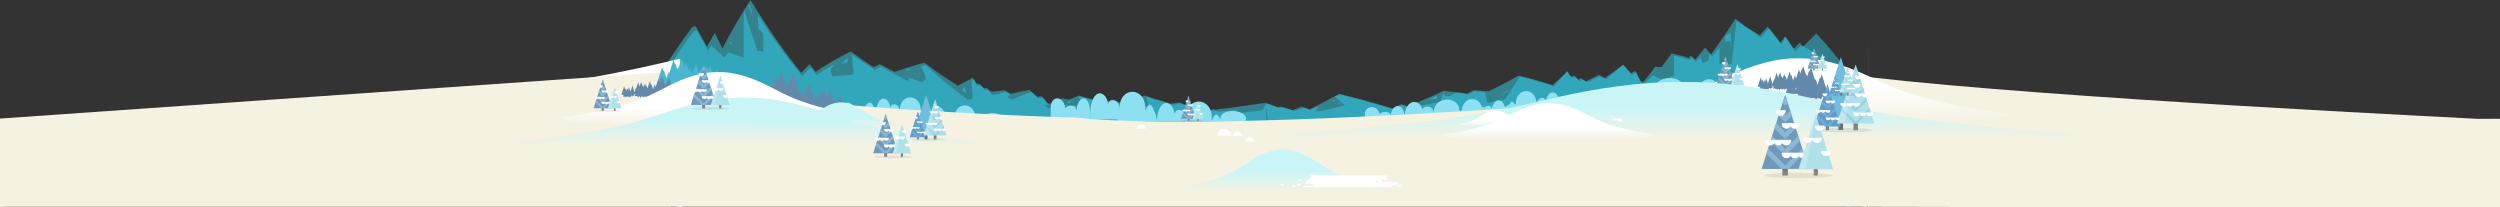 <svg id="Layer_1" xmlns="http://www.w3.org/2000/svg" xmlns:xlink="http://www.w3.org/1999/xlink" viewBox="4257 824.3 3445.3 285.7"><rect x="4257" y="824.3" width="3445.3" height="285.7" fill="#333333" stroke="none"/><style>.st0{opacity:8e-2;fill:#0f0f0f}.st0,.st1{enable-background:new}.st1{opacity:.1}.st2{fill:#888480}.st3{fill:#7099ba}.st4{fill:#8ab8d4}.st5{fill:#FFF;stroke:#FFF;stroke-width:.472;stroke-linejoin:round;stroke-miterlimit:10}.st6{fill:#b0e1e8}.st7{opacity:.22;fill:#FFF;enable-background:new}.st8{fill:#716e69}.st9{fill:#71bdde}.st10{fill:#659bc7}.st11{fill:#70afd4}.st12{fill:none}.st13{fill:#97cee6}.st14{fill:#FFF}.st15{opacity:.51}.st16{fill:#32d0e6}.st17{fill:#32cbe6}.st18{fill:#8de0f2}.st19{fill:#f5f2e2}.st20{fill:url(#XMLID_37_)}.st21{fill:#638aaa}.st22{fill:#4cb5cf}.st23{fill:url(#XMLID_38_)}.st24{fill:url(#XMLID_39_)}.st25{fill:url(#XMLID_40_)}.st26{fill:url(#XMLID_41_)}.st27{fill:url(#XMLID_42_)}.st28{fill:url(#XMLID_43_)}.st29{fill:#d8fbff}.st30{fill:#FFF;stroke:#FFF;stroke-width:1.422;stroke-linejoin:round;stroke-miterlimit:10}.st31{fill:#d7d7d7}.st32{fill:none;stroke:#FFF;stroke-width:4.266;stroke-linecap:round}.st32,.st33{stroke-miterlimit:10}.st33{stroke:#f6f3ec;stroke-width:3.555}.st33,.st34{fill:none;stroke-linecap:round}.st34{stroke-width:1.422}.st34,.st35{stroke:#FFF;stroke-miterlimit:10}.st35{fill:#FFF;stroke-width:.331;stroke-linejoin:round}.st36{fill:url(#XMLID_45_)}</style><symbol id="New_Symbol_12" viewBox="-26.7 -31.1 53.4 62.3"><path class="st0" d="M26.3-29.1c0-1.1-11.4-2-25.5-2s-25.5.9-25.5 2 11.4 2 25.5 2 25.5-.8 25.5-2z"/><g id="XMLID_12_"><path id="XMLID_13_" class="st1" d="M2.3-18.5h4.8v-2.3l-4.8 1.6v.7z"/></g><g id="XMLID_6_"><path id="XMLID_11_" class="st2" d="M-7.1-29.1h-4.1v16.2h4.1v-16.2z"/><path id="XMLID_10_" class="st3" d="M-9.1 31.2l-17.6-55.4H8.5L-9.1 31.2z"/><g id="XMLID_9_"><path class="st4" d="M-1.1 6.1l-8-8-8 8 1.3 3.9 6.7-6.8 6.7 6.8 1.3-3.9z"/><path class="st4" d="M1.8-3.4L-9.1-14.3l-11 10.9 1.3 3.9 9.7-9.7L.6.5l1.2-3.9z"/><path class="st4" d="M4.8-12.8L-6.6-24.2h-5.1l-11.4 11.4 1.3 3.8 12.7-12.7L3.6-9l1.2-3.8z"/><path class="st5" d="M7.2-12.3h-18.4c-.2 0-.3-.1-.3-.3 0-1.8 1.5-3.4 3.4-3.4 1.4 0 2.5.8 3.1 2 .5-1.2 1.7-2 3.1-2s2.5.8 3.1 2c.5-1.2 1.7-2 3.1-2 1.8 0 3.4 1.5 3.4 3.4-.2.2-.4.3-.5.3z"/></g><path class="st4" d="M-7.1 25l-2-1.9-2 1.9 1.3 3.9.7-.7.7.7 1.3-3.9zm3-9.4l-5-5-5 5 1.3 3.8 3.7-3.7 3.7 3.7 1.3-3.8z"/><path id="XMLID_8_" class="st1" d="M-11.2-24.2h4.1V-27l-4.1 1.8v1z"/></g><g id="XMLID_1_"><path id="XMLID_5_" class="st2" d="M15.3-29.1h-3.1v13h3.1v-13z"/><path id="XMLID_4_" class="st6" d="M13.8 16.5l-13-41h25.9l-12.9 41z"/><path id="XMLID_3_" class="st7" d="M13.8 16.5l-7.5-41H.8l13 41z"/><path id="XMLID_2_" class="st1" d="M12.2-24.5h3.1v-2l-3.1 1.3v.7z"/><path class="st5" d="M-8.2-6.4c1.8 0 3.4 1.5 3.4 3.4 0 .2-.1.3-.3.3h-18.3c-.2 0-.3-.1-.3-.3 0-1.8 1.5-3.4 3.4-3.4 1.4 0 2.5.8 3.1 2 .5-1.2 1.7-2 3.1-2s2.5.8 3 2c.3-1.2 1.5-2 2.9-2zm-3.3 15.9c0-1.8 1.5-3.4 3.4-3.4 1.4 0 2.5.8 3.1 2 .5-1.2 1.7-2 3.1-2 1.7 0 3.3 1.5 3.3 3.4 0 .2-.1.3-.3.3h-12.3c-.1 0-.3-.2-.3-.3zm-.9 6.1c1.8 0 3.4 1.5 3.4 3.4 0 .2-.1.3-.3.3h-6.1c-.2 0-.3-.1-.3-.3 0-1.9 1.5-3.4 3.3-3.4zM17.9-11c0-1.9 1.5-3.4 3.4-3.4s3.4 1.5 3.4 3.4h-6.8zM7.8-4.5c1.9 0 3.4 1.5 3.4 3.4H4.4c0-1.9 1.5-3.4 3.4-3.4zm3.4 3.3c0-1.9 1.5-3.4 3.4-3.4S18-3.1 18-1.2h-6.8zm5.4 5.7C18.5 4.5 20 6 20 7.9h-6.7c-.1-1.9 1.5-3.4 3.3-3.4z"/></g></symbol><symbol id="New_Symbol_13" viewBox="-27.7 -34.5 55.4 69.1"><path class="st0" d="M26-32.5c0-1.1-11.4-2-25.5-2s-25.5.9-25.5 2 11.4 2 25.5 2 25.5-.9 25.5-2z"/><g id="XMLID_32_"><path id="XMLID_35_" class="st8" d="M-1-32.3h-4.3V-14H-1v-18.3z"/><path id="XMLID_34_" class="st9" d="M-3.1 34.6l-18.3-57.7h36.5L-3.1 34.6z"/><path id="XMLID_33_" class="st1" d="M-5.3-23.1H-1v-2.1l-4.3 1.4v.7z"/></g><g id="XMLID_25_"><path id="XMLID_31_" class="st2" d="M-14-32.6h-2.8v11.4h2.8v-11.4z"/><path id="XMLID_30_" class="st10" d="M-15.4 9.6l-12.3-38.8h24.6L-15.4 9.6z"/><g id="XMLID_27_"><g id="XMLID_29_"><path class="st11" d="M-9.9-7.7l-5.5-5.5-5.5 5.5.7 2.1 4.8-4.7 4.8 4.8.7-2.2z"/><path class="st11" d="M-7.8-14.3l-7.6-7.6-7.6 7.6.7 2.1 6.9-6.8 6.9 6.8.7-2.1z"/><path class="st11" d="M-5.7-20.9l-8.3-8.3h-2.8l-8.3 8.3.7 2.1 9-8.9 9 8.9.7-2.1z"/></g><path class="st11" d="M-14.1 5.5l-1.3-1.3-1.3 1.3.7 2.2.6-.6.6.6.7-2.2zm2.1-6.6l-3.4-3.4-3.4 3.4.7 2.2 2.7-2.7 2.7 2.7.7-2.2z" id="XMLID_28_"/></g><path id="XMLID_26_" class="st1" d="M-16.8-29.2h2.8v-1.9l-2.8 1.3v.6z"/></g><g id="XMLID_14_"><path id="XMLID_24_" class="st2" d="M12.6-32.6H8.5v17.3h4.1v-17.3z"/><path id="XMLID_23_" class="st6" d="M10.6 27.8L-6.6-26.4h34.3L10.6 27.8z"/><path id="XMLID_22_" class="st12" d="M10.6 27.8L-6.6-26.4h34.3L10.6 27.8z"/><path id="XMLID_19_" class="st1" d="M8.5-26.4h4.1v-2.7l-4.1 1.8v.9z"/><g id="XMLID_16_"><g id="XMLID_18_"><path class="st13" d="M18.1 4.1l-7.6-7.6L3 4.1l.7 2.1 6.8-6.8 6.9 6.8.7-2.1z"/><path class="st13" d="M21-5.2L10.5-15.6.1-5.2.8-3l9.7-9.8L20.3-3l.7-2.2z"/><path class="st13" d="M23.9-14.4L12-26.4H9.1l-11.9 12 .6 2.1L10.5-25l12.8 12.7.6-2.1z"/></g><path class="st13" d="M12.2 22.6l-1.7-1.7-1.6 1.7.7 2.1.9-.9 1 .9.7-2.1zm2.9-9.3l-4.6-4.6L6 13.3l.6 2.2 3.9-3.9 4 3.9.6-2.2z" id="XMLID_17_"/></g><path id="XMLID_15_" class="st7" d="M10.6 27.8L.7-26.4h-7.3l17.2 54.2z"/><path class="st14" d="M-4-20.9h-12.8c-.1 0-.2-.1-.2-.2 0-1.3 1-2.3 2.3-2.3 1 0 1.8.6 2.1 1.4.3-.8 1.2-1.4 2.1-1.4s1.8.6 2.1 1.4c.3-.8 1.2-1.4 2.1-1.4 1.3 0 2.3 1 2.3 2.3.1.2 0 .2 0 .2zm-10.8 4.3c1.3 0 2.3 1 2.3 2.3 0 .1-.1.2-.2.2h-12.9c-.1 0-.2-.1-.2-.2 0-1.3 1-2.3 2.3-2.3 1 0 1.8.6 2.1 1.4.3-.8 1.2-1.4 2.1-1.4s1.8.6 2.1 1.4c.6-.8 1.4-1.4 2.4-1.4zm-2.2 11c0-1.3 1-2.3 2.3-2.3 1 0 1.8.6 2.1 1.4.3-.8 1.2-1.4 2.1-1.4 1.3 0 2.3 1 2.3 2.3 0 .1-.1.2-.2.2h-8.4c-.1-.1-.2-.1-.2-.2zm-.7 4.3c1.3 0 2.3 1 2.3 2.3 0 .1-.1.2-.2.2h-4.2c-.1 0-.2-.1-.2-.2 0-1.3 1-2.3 2.3-2.3zm44.1-15.1h-18c-.1 0-.2-.1-.2-.2 0-1.7 1.4-3.2 3.2-3.2 1.4 0 2.6.9 3 2.2.4-1.3 1.6-2.2 3-2.2s2.6.9 3 2.2c.4-1.3 1.6-2.2 3-2.2 1.7 0 3.2 1.4 3.2 3.2 0 .2-.1.2-.2.2zm-14.9 5.5c1.7 0 3.2 1.4 3.2 3.2 0 .1-.1.2-.2.2h-18c-.1 0-.2-.1-.2-.2 0-1.7 1.4-3.2 3.2-3.2 1.4 0 2.6.9 3 2.2.4-1.3 1.6-2.2 3-2.2s2.6.9 3 2.2c.5-1.3 1.6-2.2 3-2.2zm-1.4 12c-.1 0-.2-.1-.2-.2 0-1.7 1.4-3.2 3.2-3.2 1.4 0 2.6.9 3 2.2.4-1.3 1.6-2.2 3-2.2 1.7 0 3.2 1.4 3.2 3.2 0 .1-.1.2-.2.2h-6-6zM5.7 6.4c1.4 0 2.6.9 3 2.2.4-1.3 1.6-2.2 3-2.2 1.7 0 3.2 1.4 3.2 3.2 0 .1-.1.2-.2.2h-12c-.1 0-.2-.1-.2-.2.1-1.8 1.5-3.2 3.2-3.2zm7.3 7.8c1.7 0 3.2 1.4 3.2 3.2 0 0-.1.1-.2.1h-6s-.1-.1-.1-.2c0-1.7 1.4-3.1 3.1-3.1z"/></g></symbol><g id="Layer_307"><g class="st15"><path class="st16" d="M6001.6 965.9c-23.5 3.5-46.9 6.7-70.4 9.7-.4-.3-.8-.6-1.1-.8-3.1.5-6.1.9-9.2 1.4-4.3-1.6-8.6-3.2-12.8-4.8-2.5.4-4.9.9-7.4 1.3-6.2-2.4-12.4-4.8-18.5-7.2-3.7.6-7.5 1.2-11.2 1.8-7.1-2.1-14.1-4.2-21.2-6.5-.1.1-.3.2-.4.3-4.6-1.7-9.3-3.4-13.9-5.1-11.7 3.2-23.4 6.6-35.2 10.1l-8.4-4.5c-4.8 1.2-9.6 2.5-14.3 3.8-2.2-1.1-4.3-2.1-6.5-3.2-.8.3-1.6.6-2.4.8-8.2-2.2-16.4-4.6-24.5-7-4.8 1.9-9.7 3.8-14.5 5.8-2.9-.6-5.8-1.3-8.7-1.9-5.4 2.4-10.8 4.8-16.1 7.4-1.6-.3-3.2-.5-4.7-.8-2.4-3.1-4.8-6.2-7.3-9.4-2.2.2-4.3.4-6.5.5-3.6-3.1-7.2-6.2-10.8-9.4-8.5 1.7-17.1 3.4-25.6 5.4-2.9-1.6-5.8-3.3-8.7-4.9-6 .6-12 1.3-18 2-2.4-1.8-4.9-3.6-7.3-5.5-.9.4-1.9.8-2.8 1.2-1.9-2.1-3.7-4.2-5.6-6.3-1.8-.3-3.7-.6-5.5-.9-1.5-2.5-3-5.1-4.4-7.7-6.8 3.5-13.7 7.1-20.5 11-15.5-9.6-31-20.1-46.4-31.8-13.7 3.6-27.3 7.8-41 12.6-6.8-3.4-13.6-6.9-20.3-10.6l-8.7 4.2c-10.5-6.8-21-14-31.4-21.7-16.2 8-32.3 17.3-48.4 28-2.8-3.4-5.7-6.9-8.5-10.4-3.8 3.8-7.6 7.7-11.4 11.7-23.4-28.9-46.6-62-69.8-100.2-13 20.1-25.9 42.2-38.8 66.6-3.5-6.9-6.9-14-10.4-21.2-3.6 6.1-7.2 12.3-10.9 18.8-5.2-9.1-10.4-18.6-15.6-28.3-1.5.4-3 .9-4.5 1.3-16.5 21.8-33 46.3-49.4 73.8 6.7 59 13.4 115.5 20.1 169.7 259.6-57.2 540.6-85.2 821.2-83.9"/><path class="st16" d="M6804.2 930.8c-21.6-17.5-43.3-32.4-65.2-44.9-.4-1.2-.7-2.3-1.1-3.5-2.9 3.1-5.7 6.1-8.6 9.1-4-5.8-8-11.4-12-16.8-2.3 2.8-4.6 5.6-6.9 8.3-5.8-7.6-11.6-15-17.5-22-3.5 4-7 8-10.6 11.9-6.5-4.1-13-8-19.5-11.7-4.7-3.9-9.5-7.6-14.2-11.1-11.2 17.5-22.4 33.9-33.6 49.2-2.7-3.2-5.4-6.3-8.1-9.3-4.6 5.7-9.2 11.1-13.8 16.5-2.1-1.9-4.2-3.8-6.2-5.7-.8 1.1-1.6 2.1-2.4 3.2-7.9-2.2-15.8-4.2-23.7-6.1-4.7 6.5-9.4 12.8-14.1 19-2.8-.2-5.7-.4-8.5-.6-5.2 7-10.5 13.7-15.7 20.2h-4.6c-2.4-5-4.7-9.9-7.1-14.7-2.1 1.1-4.2 2.3-6.3 3.4-3.5-4-7-7.9-10.6-11.7-8.4 6.4-16.8 12.4-25.1 18.1-2.9-1.4-5.7-2.7-8.6-4-5.9 3-11.8 6-17.8 8.8l-7.2-4.5c-.9.8-1.8 1.6-2.8 2.4l-5.6-5.6c-1.8.3-3.7.7-5.5 1-1.5-2.4-2.9-4.8-4.4-7.1-6.8 6.6-13.6 12.9-20.4 18.9-15.5-5.1-31-9.4-46.6-13.1-13.8 7.9-27.6 15.1-41.5 21.7-6.9-.5-13.8-1-20.7-1.4-3 1.6-5.9 3.1-8.9 4.6-10.7-1.4-21.4-2.7-32.2-3.8-16.6 7.9-33.3 14.9-50 21.2-2.9-.9-5.9-1.9-8.8-2.8-4 2-7.9 3.9-11.9 5.8-24.4-7.5-48.8-14-73.2-20.1-13.7 7.6-27.4 14.7-41.1 21.5-3.7-1.3-7.4-2.7-11.1-4-3.9 1.7-7.7 3.4-11.6 5.1-5.6-1.6-11.1-3.3-16.7-4.9-1.6.2-3.2.4-4.9.6-5.4-1.9-10.8-3.9-16.1-5.8 2.3 18.3 4.6 36.6 6.8 55 273.3 1.6 545.9 31.1 797.8 88.3"/></g><g class="st15"><path class="st17" d="M5831.7 967.3c.5-1 1.1-2 1.6-2.9-.6.9-1.1 1.9-1.6 2.9-.1 0-.1 0 0 0zM5588.8 953c-.9-3-1.8-6.1-2.8-9.1-.9 1.5-1.8 3.1-2.7 4.7 1.8 1.4 3.6 2.9 5.5 4.4zm-71-25.7c-.2-.9-.3-1.8-.5-2.7-.5.5-1.1 1-1.6 1.6.7.4 1.4.7 2.1 1.1zm-92.8-23.7c-3 3-5.9 6.1-8.9 9.2 3-1.1 5.9-2.2 8.9-3.2v-6zm-131.9-62.9c-1.1-3.5-2.1-6.9-3.2-10.5l-1.8 1.2c1.8 4.6 3.7 9.2 5.5 13.8-.2-1.5-.3-3-.5-4.5zm-30.9 40.5c-.1.9-.1 1.7-.2 2.6 1.6.9 3.3 1.9 4.9 2.8-1.5-1.8-3.1-3.6-4.7-5.4z"/><path class="st17" d="M6001.8 967.5c-1.6 3-3.1 5.9-4.7 8.9-11.5 1.4-22.9 2.8-34.4 4.1-1.4-.6-2.8-1.2-4.2-1.7 1.4-1 2.8-2.1 4.2-3.1-9 .9-18.1 1.8-27.1 2.6-1.6-.7-3.2-1.3-4.8-2-2.8.4-5.5.8-8.3 1.3-4.3-1.6-8.6-3.2-12.8-4.8-2.5.4-4.9.9-7.4 1.3-6.2-2.3-12.4-4.7-18.5-7.2-3.7.6-7.5 1.2-11.2 1.8-7.1-2.1-14.1-4.2-21.2-6.4-.1.1-.3.2-.4.3-4.6-1.7-9.3-3.3-13.9-5.1.6 4.2 1.2 8.3 1.9 12.5-3.2.2-6.4.5-9.6.7-.3.9-.7 1.8-1 2.7-5.2-.5-10.4-1.1-15.6-1.7l-1.2-2.1c-.9.3-1.7.5-2.6.8-5.1-2.3-10.3-4.7-15.4-7.2-4.8 1.2-9.6 2.5-14.3 3.8-2.2-1-4.3-2.1-6.5-3.2-.8.3-1.6.6-2.4.8-8.2-2.2-16.4-4.5-24.5-6.9-.8.2-1.7.4-2.5.6 3.5 6.3 7 12.5 10.6 18.5-17.7-1.1-35.5-2.3-53.1-3.6-1.4-1.3-2.9-2.5-4.3-3.8 2-.3 4-.6 6-1-.2 0-.5-.1-.7-.1-2.4-3.1-4.8-6.2-7.3-9.3-2.2.2-4.3.4-6.5.6-3.3-2.8-6.6-5.8-9.9-8.7-8.5 3.2-17 6.7-25.5 10.4-.2.1-.4.3-.7.4-2.2-1.1-4.5-2.3-6.7-3.5l4.2-3.6c-2.2-1.2-4.3-2.4-6.5-3.6-5.9 1.4-11.8 3-17.7 4.6-2.5-2.6-5.1-5.2-7.6-7.9-.9.4-1.9.8-2.8 1.2-1.9-2-3.7-4.1-5.6-6.2-1.8-.3-3.7-.5-5.5-.8-1.5-2.5-3-5.1-4.4-7.7-1.2.5-2.3.9-3.5 1.4.5 8.2 1.1 16.4 1.6 24.6-2.1.5-4.3 1.1-6.4 1.6-19.6-13.9-39.2-29.7-58.7-47.9-2 .5-3.9 1-5.9 1.5 2.4 5.9 4.8 11.8 7.2 17.5-2.2 1.5-4.4 3.1-6.6 4.7-5.2-1.9-10.5-3.9-15.7-5.9-1.1 1.3-2.3 2.6-3.4 4-12.3-6-24.6-12.4-36.9-19.3-2.9 1.4-5.8 2.8-8.7 4.3-10.5-6.7-21-13.8-31.4-21.4.8 9.4 1.7 18.7 2.5 27.9-9.7.6-19.4 1.4-29.1 2.3-1.1-2.8-2.1-5.5-3.2-8.3 1.9-2.9 3.9-5.9 5.8-8.7-8.2 4.7-16.3 9.8-24.5 15.2-2.8-3.4-5.7-6.8-8.5-10.3-3.8 3.8-7.6 7.8-11.4 11.8-20.4-24.6-40.8-52.4-61-84 .2 6.4.4 12.7.6 19.1 2.3 2 4.5 4.1 6.8 6v25.6c-2.7-.7-5.5-1.3-8.2-2-6.2-18.2-12.5-37.1-18.7-56.7l-.3 66.9c-7-2.5-13.9-5.1-20.8-7.7-1.9 2.3-3.8 4.7-5.8 7-6-5.3-12-10.8-18-16.5-1.4 2.5-2.9 5-4.3 7.6-5.2-9.1-10.4-18.4-15.6-28-1.5.4-3 .9-4.5 1.3-14.9 19.9-29.7 42-44.5 66.5 5.7 58.7 11.4 115.3 17.2 169.9 258.8-16.9 538.6-70.4 818-59.7v-77.1c-.7-.1-1.2 0-1.7.1z"/><path class="st17" d="M5511.5 918.4c-2.1.6-4.3 1.2-6.4 1.9 1 .5 2 1 3.1 1.6 1-1.2 2.1-2.4 3.3-3.5zm223.5 52.5c-1.1.2-2.3.4-3.4.7 4.8.7 9.6 1.3 14.4 1.9.2-.7.3-1.5.5-2.2-2.8-.7-5.7-1.5-8.5-2.2l-3 1.8zm-7.8-1.9c-1.9.3-3.8.6-5.6.9 2.8.5 5.5 1 8.3 1.6-.9-.9-1.8-1.7-2.7-2.5zm2.5-4.8l-2.4 1.5c.6.4 1.3.8 1.9 1.3 2-1.3 4-2.6 6-3.8-1.8.2-3.7.6-5.5 1zm212.3 10.2c-.9-.1-1.9-.1-2.8-.2l-1.5.6c1.4-.1 2.8-.3 4.3-.4zm-124.6-8.9h.5c1.5-1.6 2.9-3.2 4.4-4.8-2.3.8-4.6 1.7-6.8 2.5.6.9 1.2 1.6 1.9 2.3zM6641.8 881.3c.3 3.6.6 7.3.9 10.9-.1-7.6-.2-15.2-.2-22.8-2.8 1.8-5.6 3.5-8.4 5.2.2 2.3.5 4.5.7 6.8 2.3 0 4.7-.1 7-.1zm-88.3 28.3c-.4 3.8-.7 7.6-1.1 11.4.4-3.9.8-7.6 1.1-11.4zM6100.6 968l2.7-.6c-.4-.3-.9-.7-1.3-1-.5.5-1 1-1.4 1.6zm232.1-17.9c-3.2 2.6-6.4 5.2-9.6 7.7 5.5-3.3 11-6.7 16.5-10.3-.1.1-.1.3-.2.4-2.2.8-4.5 1.5-6.7 2.2zm-107 11.2c3.9-.2 7.8-.5 11.7-.7-.3-1.4-.5-2.8-.8-4.1-3.6 1.7-7.2 3.3-10.9 4.8z"/><path class="st17" d="M6760 870.4c-6.5 6.7-13 13.2-19.5 19.4-.4-1.2-.7-2.3-1.1-3.5-2.9 3.1-5.7 6.1-8.6 9.1-4.5-7.1-9-14-13.6-20.6-1.6 3.7-3.3 7.4-4.9 11-5.8-7.8-11.7-15.3-17.6-22.4-3.6 4.4-7.3 8.7-11 12.9-7-5.3-14-10.3-21-15-4.2-2.8-8.4-5.5-12.7-8.1-2.1 20-4.3 39.7-6.4 59.1l-7.5.3c-.2-1.3-.3-2.7-.5-4-.5 1.4-.9 2.8-1.4 4.1-2.6-.3-5.1-.6-7.7-.9.1-7.3.1-14.7.2-22-3.4 4.2-6.9 8.4-10.3 12.4l-3.3-3.9c-.6 3.3-1.2 6.5-1.8 9.8l-8.1 3c-1-2.9-1.9-5.8-2.9-8.7-1.9 2.3-3.9 4.6-5.8 6.9-2.1-2-4.1-3.9-6.2-5.8-.8 1.1-1.6 2.1-2.4 3.2-7.4-2.1-14.8-4.1-22.2-5.9.2 8.9.4 17.8.6 26.8-4.5 2.7-9.1 5.4-13.7 7.9-5.3-2.5-10.6-4.9-15.9-7.2-3.6 3.6-7.2 7.1-10.8 10.6h-4.6c-2.5-5-5-10-7.5-14.8-2 1.1-3.9 2.3-5.9 3.4-4-4.8-8.1-9.4-12.1-13.9-7.8 7-15.7 13.7-23.6 20.1-2.9-1.4-5.7-2.7-8.6-4.1-5.6 2.8-11.2 5.5-16.8 8.2-2.5-1.4-5-2.9-7.6-4.2-1.1.9-2.2 1.8-3.3 2.6-1.9-1.9-3.7-3.8-5.6-5.6-1.8.3-3.7.6-5.5 1-2-3-4-5.9-6-8.8-6.3 7.1-12.6 14-18.8 20.5-15.5-5.2-31-9.6-46.6-13.4-6.7 10.9-13.4 21.3-20.1 31.2-8.1 1.8-16.1 3.5-24.2 5.1-1.2-4.9-2.3-9.8-3.5-14.6-4.8-.5-9.5-1.1-14.3-1.6-3 1.5-5.9 3.1-8.9 4.6-4.9-1-9.8-2-14.7-2.9-3.6 1.7-7.2 3.4-10.9 5.1-2.1-.2-4.2-.4-6.3-.5-.8-1.3-1.6-2.5-2.4-3.8-1.5 4.2-2.9 8.3-4.4 12.4-9.5 1.8-19.1 3.6-28.6 5.2-.5-1.1-.9-2.2-1.4-3.3-4.5 1.8-9 3.5-13.5 5.2-2.9-.9-5.9-1.9-8.8-2.8-4 2-7.9 3.9-11.9 5.8-24.4-7.5-48.8-14.1-73.2-20.3-2.6.9-5.3 1.7-7.9 2.6 4.7 4 9.5 8.1 14.2 12.2-11.4 2.9-22.9 5.6-34.3 8.2-2.2-.4-4.3-.7-6.5-1.1 1.6-1.7 3.1-3.4 4.7-5.1-1.1.1-2.2.1-3.3.2l-1.5.9c-2.1 1.2-4.3 2.4-6.4 3.5-2.7-1.1-5.5-2.1-8.2-3.2-4.8 1.4-9.6 2.8-14.5 4.2-5.2-1.6-10.4-3.3-15.6-4.9l-6 .6c-5.4-1.9-10.8-3.9-16.1-5.8-.1 18-.1 36-.2 54.1 275.1 1.3 549.7 30.7 803.2 88.3l.3-183.2c-15.3-20.8-30.7-39.3-46.2-55.8z"/><path class="st17" d="M6095.1 963.6c.5-.2.9-.4 1.4-.6-.7-.4-1.3-.7-2-1.1-.1.8-.3 1.5-.4 2.3.3-.1.6-.4 1-.6z"/></g></g><g id="Layer_305"><path class="st18" d="M6693.1 953.9c5.8-18.1-22.1-22-24.3-.4 6-7.7-22.3-10.8-16.8 2.7-4-26.8-25.7-19-23.4-.1-3.5-36.9-37.5-22.7-29.2-1 1-7.3-1.1-14.6-9.4-13.9-8.9.6-11.4 7-11.2 14.3 6.1-32.3-47.7-30.7-41.9-1.5-5.6-9.9-10.6-10.1-15-.8 5.5-16.2-51.8-12.9-41.1 1.1m258.3-.2c-.1-.7-.1-1.4-.2-2h.1c0 .7 0 1.3.1 2z"/><path class="st18" d="M6738.9 951.1c0-.2 0-.3-.1-.5h.1v-1c0-.2 0-.3-.1-.5h.1v-1c0-.2 0-.3-.1-.5h.1v-1c0-.2 0-.3-.1-.5h.1v-1c0-.2 0-.3-.1-.5h.1v-1c0-.2 0-.3-.1-.5h.1c-.6-16.5 17.7-23 22.8-1.6.5-7.5 15.8-6.6 18-2.2 4.2-16.4 25.3-14.1 24.5-.3v7.5c.1 1.6-.1 3.5-.8 5.4l-41.2.1c0 .2.1.4.1.6-.1-.2-.2-.4-.2-.6h-.1c.1.7.3 1.4.4 2.1-.3-.8-.5-1.5-.6-2.1H6739c0 .2 0 .4.1.5 0-.2 0-.4-.1-.5h-.1v-.9z"/><path class="st18" d="M6689.4 952.2v1.3c.1-.4.2-.9.2-1.3h20c.1.3.2.7.3 1 0-.3.1-.7.1-1l28.8-.1c-.1-.5-.1-1-.2-1.5h.2c-.1-.5-.1-1-.2-1.5h.2c-.1-.5-.1-1-.2-1.5h.2c-.1-.5-.1-1-.2-1.5h.2c-.1-.5-.1-1-.2-1.5h.2c-.1-.5-.1-1-.2-1.5h.2c-3.8-28.7-27.2-23.6-30-8.6-1.4-2.8-4-4.6-8.3-4.2-6.6.5-9.7 4.1-10.8 8.9-.4-25.5-43.6-23.9-42.8.2v2.9c-5.1-8.5-9.6-9.1-13.7-1.8v11.9l56.2-.2zm-42.3-8.5c-.1-.2-.2-.4-.3-.5h.3v.5zm0 1.5c-.1-.2-.2-.4-.3-.5h.3v.5zm0 1.5c-.1-.2-.2-.4-.3-.5h.3v.5zm0 1.5c-.1-.2-.2-.4-.3-.5h.3v.5zm.1 1.8c-.2-.3-.3-.5-.5-.8h.4c0 .3.1.5.1.8zm.3 2c-.3-.5-.5-.9-.8-1.3h.5c.1.5.2.9.3 1.3z"/></g><g id="Layer_304"><path class="st18" d="M6376.9 982.8c3.9-17.9-14.9-21.7-16.4-.4 4.1-7.5-15-10.7-11.3 2.6-2.7-26.4-17.3-18.7-15.8-.1-2.3-36.4-25.3-22.4-19.6-1 .7-7.2-.8-14.4-6.3-13.7-6 .6-7.7 6.9-7.6 14.1 4.1-31.9-32.1-30.3-28.2-1.5-3.8-9.7-7.2-10-10.1-.8 3.7-16-34.9-12.7-27.6 1.1m173.9-.1c0-.7-.1-1.4-.2-2h.1c0 .7 0 1.4.1 2zm-.1-3v-.5h.1V978h.1v-1.5h.1V975h.1v-1.5h.1V972h.1c-.4-16.3 11.9-22.7 15.4-1.5.4-7.4 10.6-6.5 12.1-2.2 2.8-16.2 17.1-13.9 16.5-.3v7.5c.1 1.6-.1 3.4-.5 5.4l-27.7.1c0 .2 0 .4.1.6-.1-.2-.1-.4-.2-.6h-.1l.3 2.1c-.2-.8-.4-1.5-.4-2.1h-15.5c-.6-.3-.6-.6-.6-1z"/><path class="st18" d="M6374.4 981.1v1.3c.1-.4.1-.9.1-1.3h13.5c.1.3.2.6.2 1 0-.3.1-.6.1-1l19.4-.1c0-.5-.1-1-.1-1.5h.1c0-.5-.1-1-.1-1.5h.1c0-.5-.1-1-.1-1.5h.1c0-.5-.1-1-.1-1.5h.1c0-.5-.1-1-.1-1.5h.1c0-.5-.1-1-.1-1.5h.1c-2.6-28.3-18.3-23.2-20.2-8.5-.9-2.8-2.7-4.6-5.6-4.2-4.5.4-6.5 4.1-7.2 8.8-.3-25.2-29.3-23.6-28.8.2v2.9c-3.4-8.4-6.5-9-9.2-1.8v11.8l37.7-.1zm-28.5-8.3c-.1-.2-.2-.4-.2-.5h.2v.5zm0 1.5c-.1-.2-.2-.4-.2-.5h.2v.5zm0 1.4c-.1-.2-.2-.4-.2-.5h.2v.5zm0 1.5c-.1-.2-.2-.4-.2-.5h.2v.5zm.1 1.7c-.1-.3-.2-.5-.3-.7h.3v.7zm.2 2.1c-.2-.4-.3-.9-.5-1.3h.4c0 .4 0 .8.1 1.3z"/></g><g id="Layer_303"><path class="st18" d="M5797.1 991.3c-4.8-22 18.3-26.7 20.2-.5-5-9.3 18.5-13.1 13.9 3.2 3.3-32.5 21.3-23 19.4-.1 2.9-44.8 31.1-27.6 24.2-1.2-.9-8.9.9-17.8 7.8-16.8 7.4.7 9.4 8.5 9.3 17.3-5.1-39.3 39.5-37.3 34.7-1.8 4.7-12 8.8-12.3 12.5-.9-4.6-19.7 42.9-15.7 34 1.3m-214.1-.2c.1-.9.1-1.7.2-2.5h-.1c0 .8-.1 1.7-.1 2.5z"/><path class="st18" d="M5759.1 987.9c0-.2 0-.4.1-.6h-.1v-1.2c0-.2 0-.4.1-.6h-.1v-1.2c0-.2 0-.4.1-.6h-.1v-1.2c0-.2 0-.4.1-.6h-.1v-1.2c0-.2 0-.4.1-.6h-.1v-1.2c0-.2 0-.4.1-.6h-.1c.5-20.1-14.7-27.9-18.9-1.9-.5-9.1-13.1-8-14.9-2.7-3.4-19.9-21-17.1-20.3-.3v9c-.1 2 .1 4.2.6 6.6l34.1.1c0 .3-.1.5-.1.8.1-.3.1-.5.2-.8h.1c-.1.8-.2 1.7-.3 2.6.3-.9.4-1.8.5-2.6h19v-1.2zm87.5 1.4v-14.5c-3.4-8.8-7.1-8.1-11.3 2.2v-3.5c.7-29.3-35.1-31.2-35.4-.2-.9-5.9-3.4-10.3-8.9-10.9-3.5-.5-5.7 1.7-6.9 5.1-2.3-18.1-21.7-24.4-24.8 10.5h.2c-.1.6-.1 1.2-.2 1.8h.2c-.1.6-.1 1.2-.2 1.8h.2c-.1.6-.1 1.2-.2 1.8h.2c-.1.6-.1 1.2-.2 1.8h.2c-.1.6-.1 1.2-.2 1.8h.2c-.1.6-.1 1.2-.2 1.8l23.9.1c0 .4.1.8.1 1.2l.3-1.2h16.6c.1.5.1 1.1.2 1.6v-1.6l46.2.4zm-11.4-11h.3c-.1.2-.2.4-.3.7v-.7zm0 1.8h.3c-.1.2-.2.4-.3.7v-.7zm0 1.9h.3c-.1.2-.2.4-.3.7v-.7zm0 1.8h.3c-.1.2-.2.4-.3.7v-.7zm0 1.8h.3c-.1.3-.3.6-.4.9.1-.3.1-.6.1-.9zm-.1 1.9h.5c-.2.5-.4 1-.6 1.6 0-.6 0-1.1.1-1.6z"/></g><g id="Layer_302"><path class="st18" d="M6230.1 992.5c-4.8-16.2 18.3-20.6 20.2-1.2-5-6.7 18.5-10.5 13.9 1.9 3.3-24.4 21.3-18 19.4-.8 2.9-33.6 31.1-21.8 24.2-1.9-.9-6.6.9-13.3 7.8-12.9 7.4.3 9.4 6 9.3 12.6-5.1-29.1 39.5-29.4 34.7-2.7 4.7-9.1 8.8-9.5 12.5-1.2-4.6-14.5 42.9-13.4 34-.3m-214.1 8.2c.1-.6.1-1.3.2-1.9h-.1c0 .6-.1 1.2-.1 1.9zm.1-2.8c0-.2 0-.3.1-.5h-.1v-.9c0-.2 0-.3.1-.5h-.1v-.9c0-.2 0-.3.1-.5h-.1v-.9c0-.2 0-.3.1-.5h-.1v-.9c0-.2 0-.3.1-.5h-.1v-.9c0-.2 0-.3.1-.5h-.1c.5-15-14.7-20.3-18.9-.7-.5-6.8-13.1-5.5-14.9-1.4-3.4-14.8-21-12-20.3.5v7c-.1 1.5.1 3.1.6 4.9l34.1-1.3c0 .2-.1.4-.1.6.1-.2.1-.4.2-.6h.1c-.1.6-.2 1.3-.3 2 .3-.7.4-1.4.5-2l18.9-.7h.1v-.8z"/><path class="st18" d="M6279.6 989.1v-10.8c-3.4-6.5-7.1-5.8-11.3 2.1V977.8c.7-21.9-35.1-22-35.4 1.2-.9-4.4-3.4-7.6-8.9-7.8-3.5-.2-5.7 1.5-6.9 4.1-2.3-13.5-21.7-17.4-24.8 8.8h.2c-.1.5-.1.9-.2 1.4h.2c-.1.5-.1.9-.2 1.4h.2c-.1.5-.1.9-.2 1.4h.2c-.1.5-.1.9-.2 1.4h.2c-.1.5-.1.9-.2 1.4h.2c-.1.5-.1.9-.2 1.4l23.9-.9c0 .3.1.6.1.9l.3-.9 16.6-.6c.1.4.1.8.2 1.2V991l46.2-1.9zm-11.4-7.8h.3c-.1.2-.2.3-.3.5v-.5zm0 1.3h.3c-.1.2-.2.3-.3.5v-.5zm0 1.4h.3c-.1.2-.2.3-.3.5v-.5zm0 1.4h.3c-.1.2-.2.3-.3.5v-.5zm0 1.4h.3c-.1.2-.3.5-.4.7.1-.3.1-.5.1-.7zm-.1 1.4h.5l-.6 1.2c0-.5 0-.9.1-1.2z"/></g><g id="Layer_301"><path class="st18" d="M5494.6 991.8c-3.9-18.1 15.1-21.9 16.6-.4-4.1-7.6 15.2-10.8 11.4 2.6 2.7-26.7 17.5-18.9 15.9-.1 2.4-36.8 25.6-22.7 19.9-1-.7-7.3.8-14.6 6.4-13.8 6.1.6 7.7 7 7.7 14.2-4.2-32.3 32.5-30.7 28.5-1.5 3.8-9.8 7.3-10.1 10.2-.8-3.7-16.2 35.3-12.9 28 1.1m-175.9-.1c0-.7.1-1.4.2-2h-.1c0 .6-.1 1.3-.1 2zm.1-3v-.5h-.1V987h-.1v-1.5h-.1V984h-.1v-1.5h-.1V981h-.1c.4-16.5-12-23-15.6-1.6-.4-7.5-10.8-6.6-12.3-2.2-2.8-16.4-17.3-14-16.7-.3v7.5c-.1 1.6.1 3.4.5 5.4l28.1.1c0 .2 0 .4-.1.6.1-.2.1-.4.2-.6h.1l-.3 2.1c.2-.8.4-1.5.4-2.1h15.6c.7-.3.7-.6.7-.9z"/><path class="st18" d="M5535.3 990.2v-11.9c-2.8-7.3-5.9-6.6-9.3 1.8v-2.9c.6-24.1-28.9-25.7-29.1-.2-.7-4.8-2.8-8.5-7.3-8.9-2.9-.4-4.7 1.4-5.7 4.2-1.9-14.9-17.8-20-20.4 8.6h.2c-.1.5-.1 1-.2 1.5h.2c-.1.5-.1 1-.2 1.5h.2c-.1.5-.1 1-.2 1.5h.2c-.1.5-.1 1-.2 1.5h.2c-.1.5-.1 1-.2 1.5h.2c-.1.5-.1 1-.2 1.5l19.6.1c0 .3 0 .7.1 1 .1-.3.2-.7.2-1h13.7c0 .4.1.9.1 1.3V990l38.1.2zm-9.3-9.1h.2c-.1.2-.2.4-.2.5v-.5zm0 1.5h.2c-.1.2-.2.4-.2.5v-.5zm0 1.5h.2c-.1.2-.2.4-.2.5v-.5zm0 1.5h.2c-.1.2-.2.4-.2.5v-.5zm0 1.5h.3c-.1.2-.2.5-.3.8-.1-.3-.1-.5 0-.8zm-.2 1.5h.4c-.2.4-.3.8-.5 1.3.1-.4.1-.8.1-1.3z"/></g><g id="Layer_299"><g id="XMLID_1146_"><path id="XMLID_5855_" class="st19" d="M6831.7 931.4c0-.5.4-.9.9-.8 255.8 29.7 827.3 56.5 839.2 57.5.5 0 29-.3 30.5 0V1110s-870.9-.3-870.9-.7c-.1-550.5-.1-1.3.3-177.9z"/></g></g><g id="Layer_298"><g id="XMLID_44_"><path id="XMLID_1143_" class="st14" d="M6829.4 1109.3c-550.7-75.2-1660.9 5.5-1659.1-153.4 146.4 19.2 293.2 33.8 440.1 43.9 406.7 15.9 814.5-1.4 1219-52.6v162.1z"/><path id="XMLID_1142_" class="st19" d="M6832.9 930.2c-244.4 29.6-886.1 78.3-1094 56.1-5.9.1-102.2-3-196.9-9-94.7-5.5-187.9-14-187.9-14-92-10.4-171.6 5.7-171.7 37.3 0 80.8.3 108.6.3 108.6h1649.8l.4-179z"/></g></g><g id="Layer_297"><g id="XMLID_7_"><path id="XMLID_21_" class="st14" d="M5197 1109.3c-312.1-39.4-627.9-39.4-940 0v-92.7c311.2-41 626.1-35.3 937.3-111.5.9 67.8 1.8 135.9 2.7 204.2z"/><path id="XMLID_20_" class="st19" d="M4257 987.7v121.6c312.1-39.4 627.9-39.4 940 0V922.1"/></g></g><path id="Layer_43" class="st19" d="M4257 1058.6h925.8v50.7H4257v-50.7z"/><g id="Layer_296"><linearGradient id="XMLID_37_" gradientUnits="userSpaceOnUse" x1="6735.607" y1="-139.908" x2="6735.607" y2="-193.923" gradientTransform="matrix(1 0 0 -1 0 800.2)"><stop offset="0" stop-color="#FFF"/><stop offset="1" stop-color="#f5f2e2"/></linearGradient><path id="XMLID_7389_" class="st20" d="M7024.9 981.1c-170.9-22.4-170.2-51-242.9-70.4-17-4.5-32.5-6.3-46.4-6-13.9-.3-29.4 1.5-46.4 6-72.7 19.4-72 47.9-242.9 70.4-20.7 2.7 169 38.8 242.9 38.8 16.3 0 31.9-1.2 46.4-3.4 14.5 2.2 30.1 3.4 46.4 3.4 73.9-.1 263.7-36.1 242.9-38.8z"/></g><g id="Layer_295"><path id="XMLID_122_" class="st14" d="M5823.7 1001.9c0-3.3 2.6-5.9 5.9-5.9s5.9 2.6 5.9 5.9h-11.8z"/></g><g id="Layer_294"><path id="XMLID_237_" class="st14" d="M5935.2 1011.2c0-5.2 4.2-9.5 9.5-9.5 5.2 0 9.5 4.2 9.5 9.5h-19z"/></g><g id="Layer_293"><path id="XMLID_252_" class="st14" d="M5956.8 1011.9c0-3.4 2.8-6.2 6.2-6.2s6.2 2.8 6.2 6.2h-12.4z"/></g><path id="Layer_287" class="st21" d="M6772.2 953.3h3.8l-8.4-26.7-1.9 5.9-.5-1.6-3.3 10.4-2.7-8.4-.7 2.4-5.8-18.4-1.9 5.9-.5-1.6-2.7 8.5-1-3.1-.5 1.7-4.1-12.9-1.3 4.2-.3-1.1-2.3 7.3-1.9-5.9-4 12.7-1.6-4.9-2.4 7.7-2.5-8-.5 1.7-2-6.3-3.7 11.6-1.7-5.3-.5 1.7-1.4-4.6-2 6.2-1-3.2-.5 1.7-2.1-6.7-1 3-.3-.8-1.5 4.8-2.1-6.8-3.1 9.8-.3-1.1-2.2 6.9-3.3-10.4-3.1 9.7-2.3-7.2-1.4 4.5-.7-2.3-1.3 4.1-1.5-4.8-.9 2.8-1.8-5.7-4.2 13.3h3.6l-.9 2.9h3.7v1.2h1v-1.2h1.9v.1h2.8v1.2h.7v-1.1h2.8l-.5-1.5h2v1.2h.7v-1.1h2.8l-.8-2.5h2.2l-.9 3h3.3l-.2.6h2v1h1.4v-1h1.7v1.6h1.3v-1.6h2.6v.1h.8v.9h1v-1h2v1.5h1v-1.6h2.6l-2.1 6.8h7.3v2.3h1.9v-2.3h3.7v.1h4.4l-1.8 5.8h10.1v3.2h2.7v-3.2h3.3v1.2h2.7v-1h6.6v3h2v-2.9h4v1h2v-1h1.5l-.6-2h6.6l-2-4.4zM6732 948l-.8-2.6h1.6l-.8 2.6z"/><use xlink:href="#New_Symbol_12" width="53.4" height="62.3" id="Layer_286" x="-26.7" y="-31.1" transform="matrix(.72 0 0 -.72 6641.485 924.204)" overflow="visible"/><path id="Layer_285" class="st22" d="M5163.6 949.7h6.9l-.7 2.1h1.6v1.1h2.1v-1.1h4.2v3.2h2.1v-3.2h6.9v1.1h2.8v-1.2h3.4v3.4h2.8v-3.3h10.6l-1.9-6.1h4.6v-.1h3.9v2.4h2v-2.4h7.6l-2.3-7.1h2.7v1.6h1v-1.6h2.1v1h1.1v-1h.8v-.1h2.7v1.7h1.4v-1.7h1.8v1h1.4v-1.1h2.1l-.2-.7h3.5l-1-3.1h2.3l-.8 2.6h2.9v1.2h.8v-1.2h2.1l-.5 1.6h2.9v1.2h.8v-1.2h2.9v-.1h2v1.2h1v-1.2h3.9l-.9-3h3.8l-4.4-14-1.9 5.9-.9-3-1.6 5-1.4-4.3-.8 2.4-1.5-4.8-2.4 7.5-3.2-10.2-3.5 10.9-2.3-7.2-.4 1.1-3.3-10.3-2.3 7.1-1.6-5-.3.8-1-3.2-2.2 7.1-.6-1.7-1.1 3.3-2.1-6.5-1.5 4.8-.6-1.8-1.8 5.5-3.8-12.1-2.1 6.6-.6-1.8-2.7 8.4-2.6-8.1-1.6 5.1-4.2-13.3-2 6.2-2.4-7.6-.4 1.1-1.4-4.4-4.3 13.5-.5-1.7-1 3.2-2.8-8.9-.5 1.6-2-6.2-6.1 19.3-.8-2.5-2.8 8.8-3.5-10.9-.5 1.6-2-6.2-8.9 28h3.9l-.9 5zm42.6-12.9h1.7l-.9 2.7-.8-2.7z"/><path id="Layer_284" class="st21" d="M5379 978.6h5.6l-12.5-39.6-2.8 8.8-.7-2.3-4.9 15.4-3.9-12.5-1.1 3.5-8.6-27.2-2.8 8.8-.7-2.3-4 12.6-1.4-4.5-.8 2.4-6-19.1-2 6.2-.5-1.6-3.4 10.8-2.8-8.7-6 18.8-2.3-7.3-3.6 11.5-3.8-11.9-.8 2.6-3-9.4-5.4 17.2-2.5-7.8-.8 2.5-2.1-6.8-2.9 9.2-1.5-4.7-.8 2.5-3.2-10-1.4 4.5-.4-1.2-2.2 7-3.2-10.1-4.6 14.6-.5-1.6-3.2 10.2-4.9-15.5-4.5 14.4-3.4-10.7-2.1 6.7-1.1-3.4-1.9 6.1-2.2-7.1-1.3 4.2-2.7-8.4-6.3 19.8h5.3l-1.3 4.2h5.5v1.7h1.5v-1.8h2.8v.1h4.1v1.6h1.1v-1.6h4.1l-.7-2.3h2.9v1.6h1.1v-1.4h4.1l-1.2-3.7h3.2l-1.4 4.4h5l-.3.9h3v1.5h2v-1.5h2.6v2.3h2v-2.3h3.9v.1h1.2v1.4h1.5V969h2.9v2.2h1.5V969h3.8l-3.2 10.1h10.8v3.4h2.9v-3.4h5.5l-.1.2h6.6l-2.7 8.6h15v4.8h4v-4.8h4.9v1.7h4v-1.5h9.8v4.5h2.9V988h5.9v1.5h2.9V988h2.2l-.9-3h9.8l-2.6-6.4zm-59.5-7.9l-1.2-3.9h2.4l-1.2 3.9z"/><path id="Layer_283" class="st21" d="M5196.6 963h3.3l-7.5-23.7-1.7 5.3-.4-1.4-2.9 9.3-2.4-7.5-.7 2.1-5.2-16.3-1.7 5.3-.4-1.4-2.4 7.5-.9-2.7-.5 1.5-3.6-11.5-1.2 3.7-.3-1-2.1 6.5-1.7-5.2-3.6 11.3-1.4-4.4-2.2 6.9-2.3-7.1-.5 1.5-1.8-5.6-3.3 10.3-1.5-4.7-.5 1.5-1.3-4.1-1.8 5.5-.9-2.8-.5 1.5-1.9-6-.9 2.7-.2-.7-1.3 4.2-1.9-6-2.8 8.8-.3-1-1.9 6.1-2.9-9.3-2.7 8.6-2-6.4-1.3 4-.7-2.1-1.1 3.6-1.3-4.2-.8 2.5-1.6-5-3.8 11.9h3.2l-.8 2.5h3.3v1.1h.9v-1.1h1.7v.1h2.4v1h.6v-1h2.4l-.4-1.4h1.8v1h.6v-1h2.4l-.7-2.2h1.9l-.8 2.6h3l-.2.6h1.8v.9h1.2v-.9h1.5v1.5h1.2v-1.4h2.3v.1h.7v.8h.9v-.8h1.8v1.4h.9v-1.4h2.3l-1.9 6h6.5v2.1h1.7v-2.1h3.3v.1h3.9l-1.6 5.1h9v2.8h2.4v-2.8h2.9v1h2.4v-.9h5.9v2.7h1.8v-2.7h3.5v.9h1.8v-.9h1.3l-.6-1.8h5.9l-.8-3.9zm-35.7-4.6l-.7-2.3h1.5l-.8 2.3z"/><path id="Layer_282" class="st21" d="M5418.8 979.5h3.3l-7.5-23.7-1.7 5.3-.4-1.4-2.9 9.3-2.4-7.5-.7 2.1-5.2-16.3-1.7 5.3-.4-1.4-2.4 7.5-.9-2.7-.5 1.5-3.6-11.5-1.2 3.7-.3-1-2.1 6.5-1.7-5.2-3.6 11.3-1.4-4.4-2.2 6.9-2.3-7.1-.5 1.5-1.8-5.6-3.3 10.3-1.5-4.7-.5 1.5-1.3-4.1-1.8 5.5-.9-2.8-.5 1.5-1.9-6-.9 2.7-.2-.7-1.3 4.2-1.9-6-2.8 8.8-.3-1-1.9 6.1-2.9-9.3-2.7 8.6-2-6.4-1.3 4-.7-2.1-1.1 3.6-1.3-4.2-.8 2.5-1.6-5-3.8 11.9h3.2l-.8 2.5h3.3v1.1h.9V974h1.7v.1h2.4v1h.6v-1h2.4l-.4-1.4h1.8v1h.6v-1h2.4l-.7-2.2h1.9l-.8 2.6h3l-.2.6h1.8v.9h1.2v-.9h1.5v1.5h1.2v-1.4h2.3v.1h.7v.8h.9v-.8h1.8v1.4h.9v-1.4h2.3l-1.9 6h6.5v2.1h1.7v-2.2h3.3v.1h3.9l-1.6 5.1h9v2.8h2.4V985h2.9v1h2.4v-.9h5.9v2.7h1.8v-2.7h3.5v.9h1.8v-.9h1.3l-.6-1.8h5.9l-.8-3.8zm-35.7-4.7l-.7-2.3h1.5l-.8 2.3z"/><g id="Layer_281"><linearGradient id="XMLID_38_" gradientUnits="userSpaceOnUse" x1="6575.292" y1="-144.303" x2="6575.292" y2="-233.5" gradientTransform="matrix(1 0 0 -1 0 800.2)"><stop offset="0" stop-color="#caf5f6"/><stop offset=".328" stop-color="#caf5f6"/><stop offset=".793" stop-color="#caf5f6" stop-opacity="0"/></linearGradient><path id="XMLID_11318_" class="st23" d="M7116.2 1008.3c-319.6-20.9-318.2-47.4-454.2-65.4-31.8-4.2-60.7-5.9-86.7-5.6-26-.2-54.9 1.4-86.7 5.6-136 18-134.6 44.6-454.2 65.4-38.8 2.5 315.9 36 454.2 36 30.5 0 59.7-1.1 86.7-3.1 27 2 56.2 3.1 86.7 3.1 138.2.1 492.9-33.4 454.2-36z"/></g><g id="Layer_280"><linearGradient id="XMLID_39_" gradientUnits="userSpaceOnUse" x1="6391.4" y1="-185.921" x2="6391.4" y2="-215.808" gradientTransform="matrix(1 0 0 -1 0 800.2)"><stop offset="0" stop-color="#FFF"/><stop offset=".467" stop-color="#FFF"/><stop offset="1" stop-color="#FFF" stop-opacity="0"/></linearGradient><path id="XMLID_639_" class="st24" d="M6539.2 1009.9c-87.3-12.7-86.9-29-124.1-40-8.7-2.6-16.6-3.6-23.7-3.4-7.1-.1-15 .9-23.7 3.4-37.1 11-36.8 27.2-124.1 40-10.6 1.5 86.3 16.1 124.1 16.1 8.3 0 16.3 5.2 23.7 4 7.4 1.2 15.4-4 23.7-4 37.8.1 134.7-14.5 124.1-16.1z"/></g><g id="Layer_279"><linearGradient id="XMLID_40_" gradientUnits="userSpaceOnUse" x1="5247" y1="-152.378" x2="5247" y2="-196.433" gradientTransform="matrix(1 0 0 -1 0 800.2)"><stop offset="0" stop-color="#FFF"/><stop offset=".467" stop-color="#FFF"/><stop offset="1" stop-color="#FFF" stop-opacity="0"/></linearGradient><path id="XMLID_5358_" class="st25" d="M5459.1 986c-125.3-18.3-124.7-41.6-178.1-57.4-12.5-3.7-23.8-5.1-34-4.9-10.2-.2-21.5 1.2-34 4.9-53.3 15.8-52.8 39.1-178.1 57.4-15.2 2.2 123.9 31.6 178.1 31.6 11.9 0 23.4-1 34-2.7 10.6 1.8 22 2.7 34 2.7 54.2 0 193.3-29.4 178.1-31.6z"/></g><g id="Layer_278"><linearGradient id="XMLID_41_" gradientUnits="userSpaceOnUse" x1="6317.801" y1="-184.797" x2="6317.801" y2="-197.997" gradientTransform="matrix(1 0 0 -1 0 800.2)"><stop offset="0" stop-color="#FFF"/><stop offset=".467" stop-color="#FFF"/><stop offset="1" stop-color="#FFF" stop-opacity="0"/></linearGradient><path id="XMLID_7026_" class="st26" d="M6367.7 995c-29.5-5.5-29.4-12.5-41.9-17.2-2.9-1.1-5.6-1.5-8-1.5-2.4-.1-5.1.4-8 1.5-12.6 4.7-12.4 11.7-41.9 17.2-3.6.7 29.2 9.5 41.9 9.5 2.8 0 5.5-.3 8-.8 2.5.5 5.2.8 8 .8 12.8 0 45.5-8.8 41.9-9.5z"/></g><g id="Layer_277"><linearGradient id="XMLID_42_" gradientUnits="userSpaceOnUse" x1="6024.807" y1="-239.444" x2="6024.807" y2="-299.9" gradientTransform="matrix(1 0 0 -1 0 800.2)"><stop offset="0" stop-color="#caf5f6"/><stop offset=".328" stop-color="#caf5f6"/><stop offset=".793" stop-color="#caf5f6" stop-opacity="0"/></linearGradient><path id="XMLID_1232_" class="st27" d="M6164.7 1082.7c-82.7-15.4-82.3-34.9-117.5-48.2-8.2-3.1-15.7-4.3-22.4-4.1-6.7-.2-14.2 1-22.4 4.1-35.2 13.3-34.8 32.8-117.5 48.2-10 1.9 81.7 26.5 117.5 26.5 7.9 0 15.4-.8 22.4-2.3 7 1.5 14.5 2.3 22.4 2.3 35.8.1 127.6-24.6 117.5-26.5z"/></g><g id="Layer_276"><linearGradient id="XMLID_43_" gradientUnits="userSpaceOnUse" x1="5391.45" y1="-182.056" x2="5391.45" y2="-207.588" gradientTransform="matrix(1 0 0 -1 0 800.2)"><stop offset=".224" stop-color="#caf5f6"/><stop offset=".328" stop-color="#caf5f6" stop-opacity=".672"/><stop offset=".793" stop-color="#caf5f6" stop-opacity="0"/></linearGradient><path id="XMLID_204_" class="st28" d="M5501.7 997.6c-50.7-9.4-50.5-21.4-72.1-29.6-5-1.9-9.6-2.6-13.8-2.5-4.1-.1-8.7.6-13.8 2.5-9.2 3.5-16.3 10-25.5 13.3-10.5 3.7-22 4.4-32.8 1.8-7.4-1.8-14.8-5.2-22.4-4.4-14.3 1.4-26.2 16.7-40.1 13.1 3.1 5.9 8.2 10.5 13.7 14.1 18.7 12.1 42.1 13.9 64.3 14 30.3.2 59.3-4.9 89.1-8 12.5-1.3 25.3-4.9 37.4-8.2 2.7-.7 15.7-6.2 16-6.1z"/></g><use xlink:href="#New_Symbol_12" width="53.4" height="62.3" id="Layer_264" x="-26.7" y="-31.1" transform="matrix(.505 0 0 -.505 6761.597 906.51)" overflow="visible"/><use xlink:href="#New_Symbol_12" width="53.4" height="62.3" id="Layer_263" x="-26.7" y="-31.1" transform="matrix(.575 0 0 -.575 5900.1 974.114)" overflow="visible"/><g id="Layer_262"><g id="XMLID_7449_"><circle id="XMLID_7601_" class="st14" cx="6058.8" cy="1075.4" r="2.2"/><path id="XMLID_7600_" class="st14" d="M6044.4 1079.8c0-1.4 1.1-2.5 2.5-2.5s2.5 1.1 2.5 2.5h-5z"/><path id="XMLID_7599_" class="st14" d="M6045.8 1073.5c0-1.4 1.1-2.5 2.5-2.5s2.5 1.1 2.5 2.5h-5z"/><path id="XMLID_7598_" class="st29" d="M6043.2 1073.5c0-1 .8-1.9 1.9-1.9 1 0 1.9.8 1.9 1.9h-3.8z"/><path id="XMLID_7597_" class="st14" d="M6022 1079.8c0-1.2.9-2.1 2.1-2.1s2.1.9 2.1 2.1h-4.2z"/><circle id="XMLID_7596_" class="st14" cx="6040" cy="1080.6" r="1.4"/><circle id="XMLID_7595_" class="st30" cx="6071.6" cy="1077.7" r="4.2"/><circle id="XMLID_7594_" class="st30" cx="6065.7" cy="1067.4" r="1.5"/><circle id="XMLID_7593_" class="st30" cx="6076.2" cy="1071.4" r="4"/><circle id="XMLID_7587_" class="st14" cx="6054.2" cy="1081.4" r=".9"/><path id="XMLID_7586_" class="st14" d="M6064.6 1067.7c-1 1.6-4.5 5.4-5.8 5.6v4.2l5.9.1c1.8 0 1.8 2.8 0 2.8h-10.4v1.6h113.3v-16.1h-99.3c-1.5 0-2.9.6-3.7 1.8z"/><path id="XMLID_7585_" class="st31" d="M6158.2 1080c0-1.4 1.1-2.5 2.5-2.5s2.5 1.1 2.5 2.5h-5z"/><path id="XMLID_7584_" class="st19" d="M6151.4 1075.8c0-1.4 1.1-2.5 2.5-2.5s2.5 1.1 2.5 2.5h-5z"/><path id="XMLID_7583_" class="st14" d="M6183.7 1081c0-1.4 1.1-2.5 2.5-2.5s2.5 1.1 2.5 2.5h-5z"/><path id="XMLID_7580_" class="st32" d="M6154.7 1080h19.3"/><path id="XMLID_7579_" class="st32" d="M6162 1077.4h19.3"/><path id="XMLID_7578_" class="st33" d="M6161.7 1073.5h5.8"/><path id="XMLID_7517_" class="st34" d="M6148.3 1071h19.3"/></g></g><g id="Layer_260"><g id="XMLID_6794_"><path id="XMLID_12537_" class="st35" d="M6485.4 990c0-1.6 1.3-2.9 2.9-2.9s2.9 1.3 2.9 2.9h-5.8z"/><path id="XMLID_12532_" class="st35" d="M6479.5 990c0-1.6 1.3-2.9 2.9-2.9s2.9 1.3 2.9 2.9h-5.8z"/><path id="XMLID_12519_" class="st35" d="M6487.1 991.5c0-1.6 1.3-2.9 2.9-2.9s2.9 1.3 2.9 2.9h-5.8z"/></g></g><g id="Layer_259"><g id="XMLID_12545_"><path id="XMLID_12554_" class="st35" d="M6429.7 990c0-1.6 1.3-2.9 2.9-2.9s2.9 1.3 2.9 2.9h-5.8z"/><path id="XMLID_12550_" class="st35" d="M6423.8 990c0-1.6 1.3-2.9 2.9-2.9s2.9 1.3 2.9 2.9h-5.8z"/><path id="XMLID_12549_" class="st35" d="M6431.5 991.5c0-1.6 1.3-2.9 2.9-2.9s2.9 1.3 2.9 2.9h-5.8z"/></g></g><g id="Layer_253"><path id="XMLID_5763_" class="st14" d="M5972.9 1019.4c0-3.3 2.6-5.9 5.9-5.9s5.9 2.6 5.9 5.9h-11.8z"/></g><g id="Layer_239"><use xlink:href="#New_Symbol_13" width="55.4" height="69.1" id="XMLID_530_" x="-27.7" y="-34.5" transform="matrix(1.5 0 0 -1.5 6798.502 954.883)" overflow="visible"/></g><use xlink:href="#New_Symbol_13" width="55.4" height="69.1" id="Layer_238" x="-27.7" y="-34.5" transform="matrix(.65 0 0 -.65 6796.428 934.67)" overflow="visible"/><g id="Layer_224"><linearGradient id="XMLID_45_" gradientUnits="userSpaceOnUse" x1="5284.2" y1="-164.72" x2="5284.2" y2="-240.993" gradientTransform="matrix(1 0 0 -1 0 800.2)"><stop offset="0" stop-color="#caf5f6"/><stop offset=".328" stop-color="#caf5f6"/><stop offset=".793" stop-color="#caf5f6" stop-opacity="0"/></linearGradient><path id="XMLID_11307_" class="st36" d="M5605 1019.5c-189.5-17.8-188.7-40.6-269.4-55.9-18.8-3.6-36-5-51.4-4.8-15.4-.2-32.6 1.2-51.4 4.8-80.6 15.4-79.8 38.1-269.4 55.9-23 2.2 187.4 30.8 269.4 30.8 18.1 0 35.4-.9 51.4-2.7 16 1.7 33.3 2.7 51.4 2.7 82 0 292.4-28.6 269.4-30.8z"/></g><use xlink:href="#New_Symbol_12" width="53.4" height="62.3" id="Layer_180" x="-26.7" y="-31.1" transform="matrix(.72 0 0 -.72 5094.245 956.088)" overflow="visible"/><use xlink:href="#New_Symbol_12" width="53.4" height="62.3" id="Layer_179" x="-26.7" y="-31.1" transform="matrix(1 0 0 -1 5235.804 944.677)" overflow="visible"/><use xlink:href="#New_Symbol_12" width="53.4" height="62.3" id="Layer_168" x="-26.7" y="-31.1" transform="matrix(1.846 0 0 -1.846 6734.002 1012.455)" overflow="visible"/><use xlink:href="#New_Symbol_12" width="53.4" height="62.3" id="Layer_91" x="-26.7" y="-31.1" transform="matrix(.98 0 0 -.98 5486.5 1011.835)" overflow="visible"/><use xlink:href="#New_Symbol_13" width="55.4" height="69.1" id="Layer_90" x="-27.7" y="-34.5" transform="matrix(.916 0 0 -.916 5536.055 986.69)" overflow="visible"/></svg>